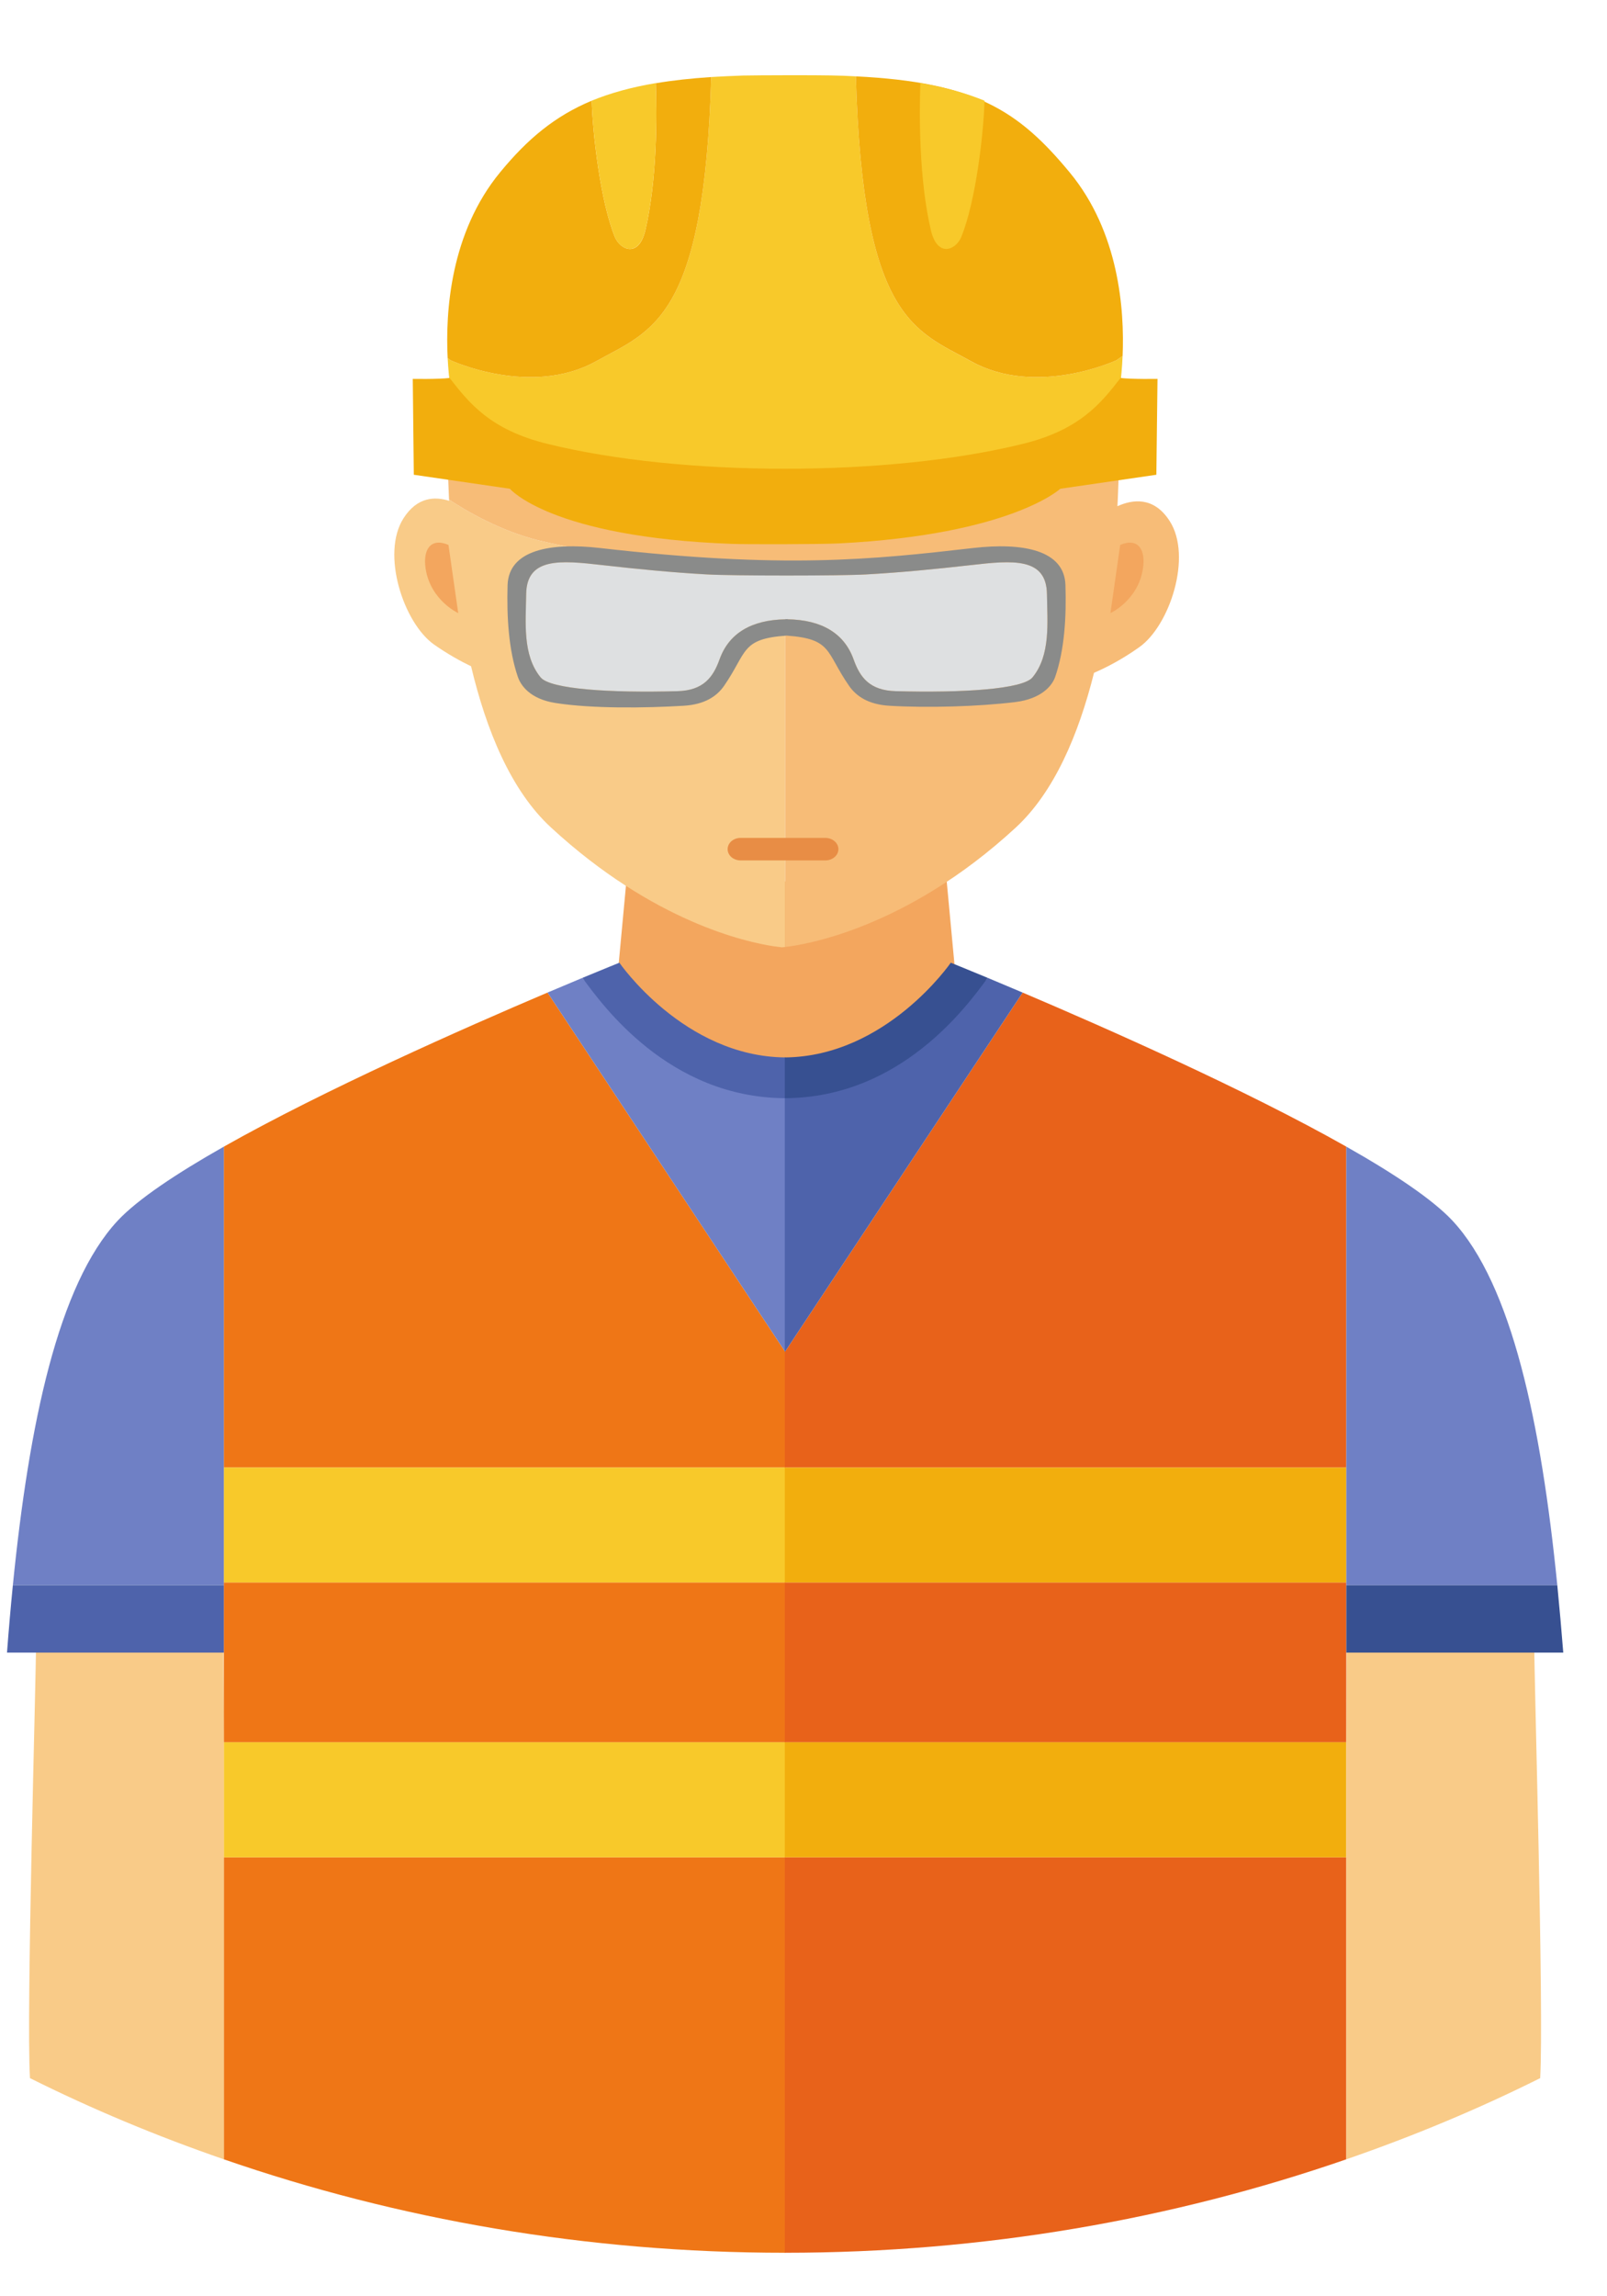 <svg width="14" height="20" viewBox="0 0 14 20" fill="none" xmlns="http://www.w3.org/2000/svg">
<path d="M8.353 8.804L8.239 7.583L6.881 7.68L5.467 7.567L5.353 8.788C5.353 8.788 5.864 9.354 6.867 9.365V9.366C6.872 9.366 6.876 9.366 6.881 9.366C6.886 9.366 6.891 9.366 6.895 9.366V9.365C7.898 9.354 8.353 8.804 8.353 8.804Z" fill="#F3A65E"/>
<path d="M6.821 4.888C5.979 4.937 5.175 4.823 4.702 4.709C4.357 4.626 4.052 4.444 3.912 4.351C3.912 4.355 3.912 4.358 3.913 4.362C3.79 4.323 3.635 4.327 3.516 4.513C3.317 4.823 3.516 5.425 3.78 5.613C3.903 5.699 4.016 5.761 4.104 5.803C4.237 6.362 4.452 6.887 4.801 7.208C5.693 8.031 6.506 8.207 6.742 8.242C6.786 8.248 6.812 8.251 6.812 8.251C6.812 8.251 6.824 8.25 6.84 8.248V4.887C6.834 4.887 6.828 4.888 6.821 4.888Z" fill="#F9CB88"/>
<path d="M10.19 4.538C10.05 4.32 9.863 4.351 9.735 4.409C9.736 4.408 9.752 4.024 9.753 3.868C9.116 3.913 7.659 4.011 6.84 4.045C6.546 4.057 6.334 4.06 6.273 4.05C6.021 4.006 4.298 3.816 3.899 3.762C3.898 3.923 3.901 4.124 3.912 4.351C4.052 4.444 4.357 4.626 4.702 4.709C5.175 4.823 5.979 4.937 6.822 4.888C6.828 4.888 6.834 4.888 6.84 4.887V8.248C7.001 8.23 7.889 8.093 8.848 7.209C9.184 6.899 9.396 6.399 9.531 5.86C9.622 5.821 9.766 5.75 9.925 5.637C10.19 5.45 10.389 4.847 10.19 4.538Z" fill="#F7BC77"/>
<path d="M8.458 3.146C7.977 2.878 7.515 2.788 7.456 0.665C7.385 0.661 7.311 0.658 7.233 0.657C7.129 0.654 6.599 0.655 6.474 0.658C6.376 0.661 6.285 0.666 6.196 0.671C6.136 2.788 5.675 2.878 5.194 3.146C4.625 3.463 3.926 3.138 3.926 3.138L3.9 3.119C3.91 3.313 3.934 3.439 3.934 3.439C3.934 3.439 4.061 3.671 4.757 4.05C5.374 4.385 6.611 4.286 6.886 4.262C7.161 4.286 8.305 4.391 8.922 4.056C9.618 3.677 9.745 3.445 9.745 3.445C9.745 3.445 9.771 3.309 9.78 3.1L9.726 3.138C9.726 3.138 9.028 3.463 8.458 3.146Z" fill="#F8C92A"/>
<path d="M9.32 1.503C8.871 0.96 8.49 0.716 7.456 0.665C7.515 2.788 7.977 2.878 8.459 3.146C9.028 3.463 9.726 3.138 9.726 3.138L9.78 3.1C9.797 2.698 9.749 2.023 9.32 1.503Z" fill="#F2AE0D"/>
<path d="M9.762 3.292C9.592 3.512 9.407 3.744 8.911 3.866C7.737 4.155 5.942 4.155 4.769 3.866C4.272 3.744 4.088 3.512 3.917 3.292C3.818 3.304 3.596 3.3 3.596 3.3L3.605 4.135L4.442 4.257C4.442 4.257 4.797 4.679 6.375 4.737C6.507 4.742 7.15 4.741 7.308 4.733C8.809 4.657 9.237 4.257 9.237 4.257L10.074 4.135L10.084 3.3C10.084 3.3 9.861 3.304 9.762 3.292Z" fill="#F2AE0D"/>
<path d="M8.457 4.922C8.157 4.956 7.851 4.986 7.548 5.003C7.319 5.016 6.386 5.016 6.156 5.003C5.853 4.986 5.548 4.956 5.248 4.922C4.881 4.88 4.587 4.853 4.584 5.177C4.581 5.419 4.55 5.705 4.71 5.9C4.795 6.003 5.319 6.036 5.901 6.02C6.129 6.014 6.213 5.898 6.269 5.742C6.35 5.517 6.544 5.399 6.843 5.394V5.392C6.846 5.392 6.849 5.393 6.852 5.393C6.856 5.393 6.859 5.392 6.862 5.392V5.394C7.16 5.399 7.355 5.517 7.436 5.742C7.491 5.898 7.575 6.014 7.804 6.02C8.385 6.036 8.91 6.003 8.995 5.9C9.155 5.705 9.124 5.419 9.121 5.177C9.118 4.853 8.823 4.88 8.457 4.922Z" fill="#DEE0E1"/>
<path d="M8.995 5.9C8.91 6.003 8.385 6.036 7.804 6.02C7.575 6.014 7.491 5.898 7.436 5.742C7.355 5.517 7.16 5.399 6.862 5.394V5.392C6.858 5.392 6.856 5.393 6.852 5.393C6.849 5.393 6.846 5.392 6.843 5.392V5.394C6.544 5.399 6.35 5.517 6.269 5.742C6.213 5.898 6.129 6.014 5.901 6.02C5.319 6.036 4.795 6.003 4.71 5.9C4.55 5.705 4.581 5.419 4.584 5.177C4.587 4.853 4.881 4.88 5.248 4.922C5.548 4.956 5.853 4.986 6.156 5.003C6.386 5.016 7.319 5.016 7.548 5.003C7.851 4.986 8.157 4.956 8.457 4.922C8.823 4.88 9.118 4.853 9.121 5.177C9.124 5.419 9.155 5.705 8.995 5.9ZM8.479 4.773C7.593 4.875 6.827 4.956 5.226 4.773C4.797 4.724 4.432 4.789 4.422 5.096C4.414 5.373 4.431 5.662 4.512 5.897C4.538 5.972 4.62 6.089 4.84 6.123C5.158 6.173 5.623 6.167 5.956 6.147C6.138 6.136 6.243 6.066 6.307 5.975C6.512 5.679 6.452 5.564 6.852 5.536C7.253 5.564 7.192 5.679 7.398 5.975C7.462 6.066 7.567 6.136 7.748 6.147C8.082 6.167 8.524 6.154 8.844 6.115C9.073 6.087 9.166 5.972 9.192 5.897C9.274 5.662 9.291 5.373 9.282 5.096C9.273 4.789 8.907 4.724 8.479 4.773Z" fill="#8A8B8A"/>
<path d="M3.907 4.746L3.992 5.34C3.992 5.34 3.751 5.23 3.708 4.953C3.683 4.787 3.751 4.68 3.907 4.746Z" fill="#F3A65E"/>
<path d="M9.759 4.746L9.674 5.34C9.674 5.34 9.915 5.23 9.957 4.953C9.983 4.787 9.915 4.68 9.759 4.746Z" fill="#F3A65E"/>
<path d="M7.19 7.494H6.452C6.389 7.494 6.339 7.45 6.339 7.396C6.339 7.342 6.389 7.298 6.452 7.298H7.19C7.253 7.298 7.304 7.342 7.304 7.396C7.304 7.45 7.253 7.494 7.19 7.494Z" fill="#E88D45"/>
<path d="M6.842 16.177H1.95V18.807C3.461 19.33 5.11 19.621 6.839 19.621C6.84 19.621 6.841 19.621 6.842 19.621V16.177Z" fill="#EF7616"/>
<path d="M6.842 13.783H1.95V15.175H6.842V13.783Z" fill="#EF7616"/>
<path d="M6.842 11.776L4.77 8.645C4.041 8.955 2.826 9.492 1.95 9.987V12.782H6.842V11.776Z" fill="#EF7616"/>
<path d="M6.842 12.782H1.95V13.783H6.842V12.782Z" fill="#F8C92A"/>
<path d="M6.842 15.175H1.95V16.177H6.842V15.175Z" fill="#F8C92A"/>
<path d="M6.842 9.423C6.837 9.423 6.832 9.424 6.827 9.425C6.541 9.316 5.229 8.728 5.074 8.517C4.986 8.554 4.885 8.597 4.77 8.645L6.842 11.776V9.423Z" fill="#6F80C5"/>
<path d="M6.842 9.21C5.958 9.203 5.396 8.385 5.396 8.385C5.396 8.385 5.274 8.434 5.074 8.517C5.245 8.749 5.824 9.561 6.842 9.565V9.21Z" fill="#4E63AB"/>
<path d="M0.314 14.308C0.314 14.638 0.228 17.52 0.261 18.1C0.8 18.369 1.365 18.605 1.95 18.807V16.177V15.175L1.946 14.296L0.314 14.308Z" fill="#F9CB88"/>
<path d="M1.95 13.783V9.987C1.537 10.221 1.199 10.446 1.025 10.632C0.508 11.188 0.253 12.396 0.112 13.807H1.95V13.783Z" fill="#6F80C5"/>
<path d="M1.95 13.807H0.112C0.093 14 0.076 14.195 0.061 14.394H1.95V13.807Z" fill="#4E63AB"/>
<path d="M6.837 16.177H11.729V18.807C10.218 19.33 8.569 19.621 6.84 19.621C6.839 19.621 6.838 19.621 6.837 19.621V16.177Z" fill="#E8621A"/>
<path d="M6.837 13.783H11.729V15.175H6.837V13.783Z" fill="#E8621A"/>
<path d="M6.837 11.776L8.909 8.645C9.638 8.955 10.854 9.492 11.729 9.987V12.782H6.837V11.776Z" fill="#E8621A"/>
<path d="M6.837 12.782H11.729V13.783H6.837V12.782Z" fill="#F2AE0D"/>
<path d="M6.837 15.175H11.729V16.177H6.837V15.175Z" fill="#F2AE0D"/>
<path d="M6.837 9.423C6.842 9.423 6.847 9.424 6.852 9.425C7.138 9.316 8.45 8.728 8.605 8.517C8.693 8.554 8.794 8.597 8.909 8.645L6.837 11.776V9.423Z" fill="#4E63AB"/>
<path d="M6.837 9.21C7.721 9.203 8.283 8.385 8.283 8.385C8.283 8.385 8.405 8.434 8.605 8.517C8.434 8.749 7.855 9.561 6.837 9.565V9.21Z" fill="#375091"/>
<path d="M13.366 14.308C13.366 14.638 13.451 17.52 13.418 18.1C12.879 18.369 12.314 18.605 11.729 18.807V16.177V15.175L11.733 14.296L13.366 14.308Z" fill="#F9CB88"/>
<path d="M11.729 13.783V9.987C12.143 10.221 12.48 10.446 12.654 10.632C13.171 11.188 13.426 12.396 13.567 13.807H11.729V13.783Z" fill="#6F80C5"/>
<path d="M11.729 13.807H13.567C13.586 14 13.603 14.195 13.619 14.394H11.729V13.807Z" fill="#375091"/>
<path d="M5.713 0.725C5.723 1.013 5.725 1.564 5.623 2.002C5.566 2.25 5.404 2.177 5.357 2.065C5.23 1.754 5.162 1.154 5.155 0.877C4.832 1.012 4.595 1.212 4.36 1.497C3.921 2.027 3.88 2.721 3.9 3.119L3.926 3.138C3.926 3.138 4.625 3.463 5.194 3.146C5.675 2.878 6.136 2.788 6.196 0.671C6.018 0.683 5.859 0.7 5.713 0.725Z" fill="#F2AE0D"/>
<path d="M5.623 2.002C5.725 1.564 5.723 1.013 5.713 0.724C5.498 0.76 5.316 0.811 5.155 0.877C5.162 1.153 5.23 1.754 5.357 2.065C5.403 2.177 5.565 2.249 5.623 2.002Z" fill="#F8C92A"/>
<path d="M8.109 2.002C8.007 1.564 8.008 1.013 8.018 0.724C8.233 0.76 8.415 0.811 8.577 0.877C8.57 1.153 8.502 1.754 8.374 2.065C8.328 2.177 8.166 2.249 8.109 2.002Z" fill="#F8C92A"/>
</svg>
